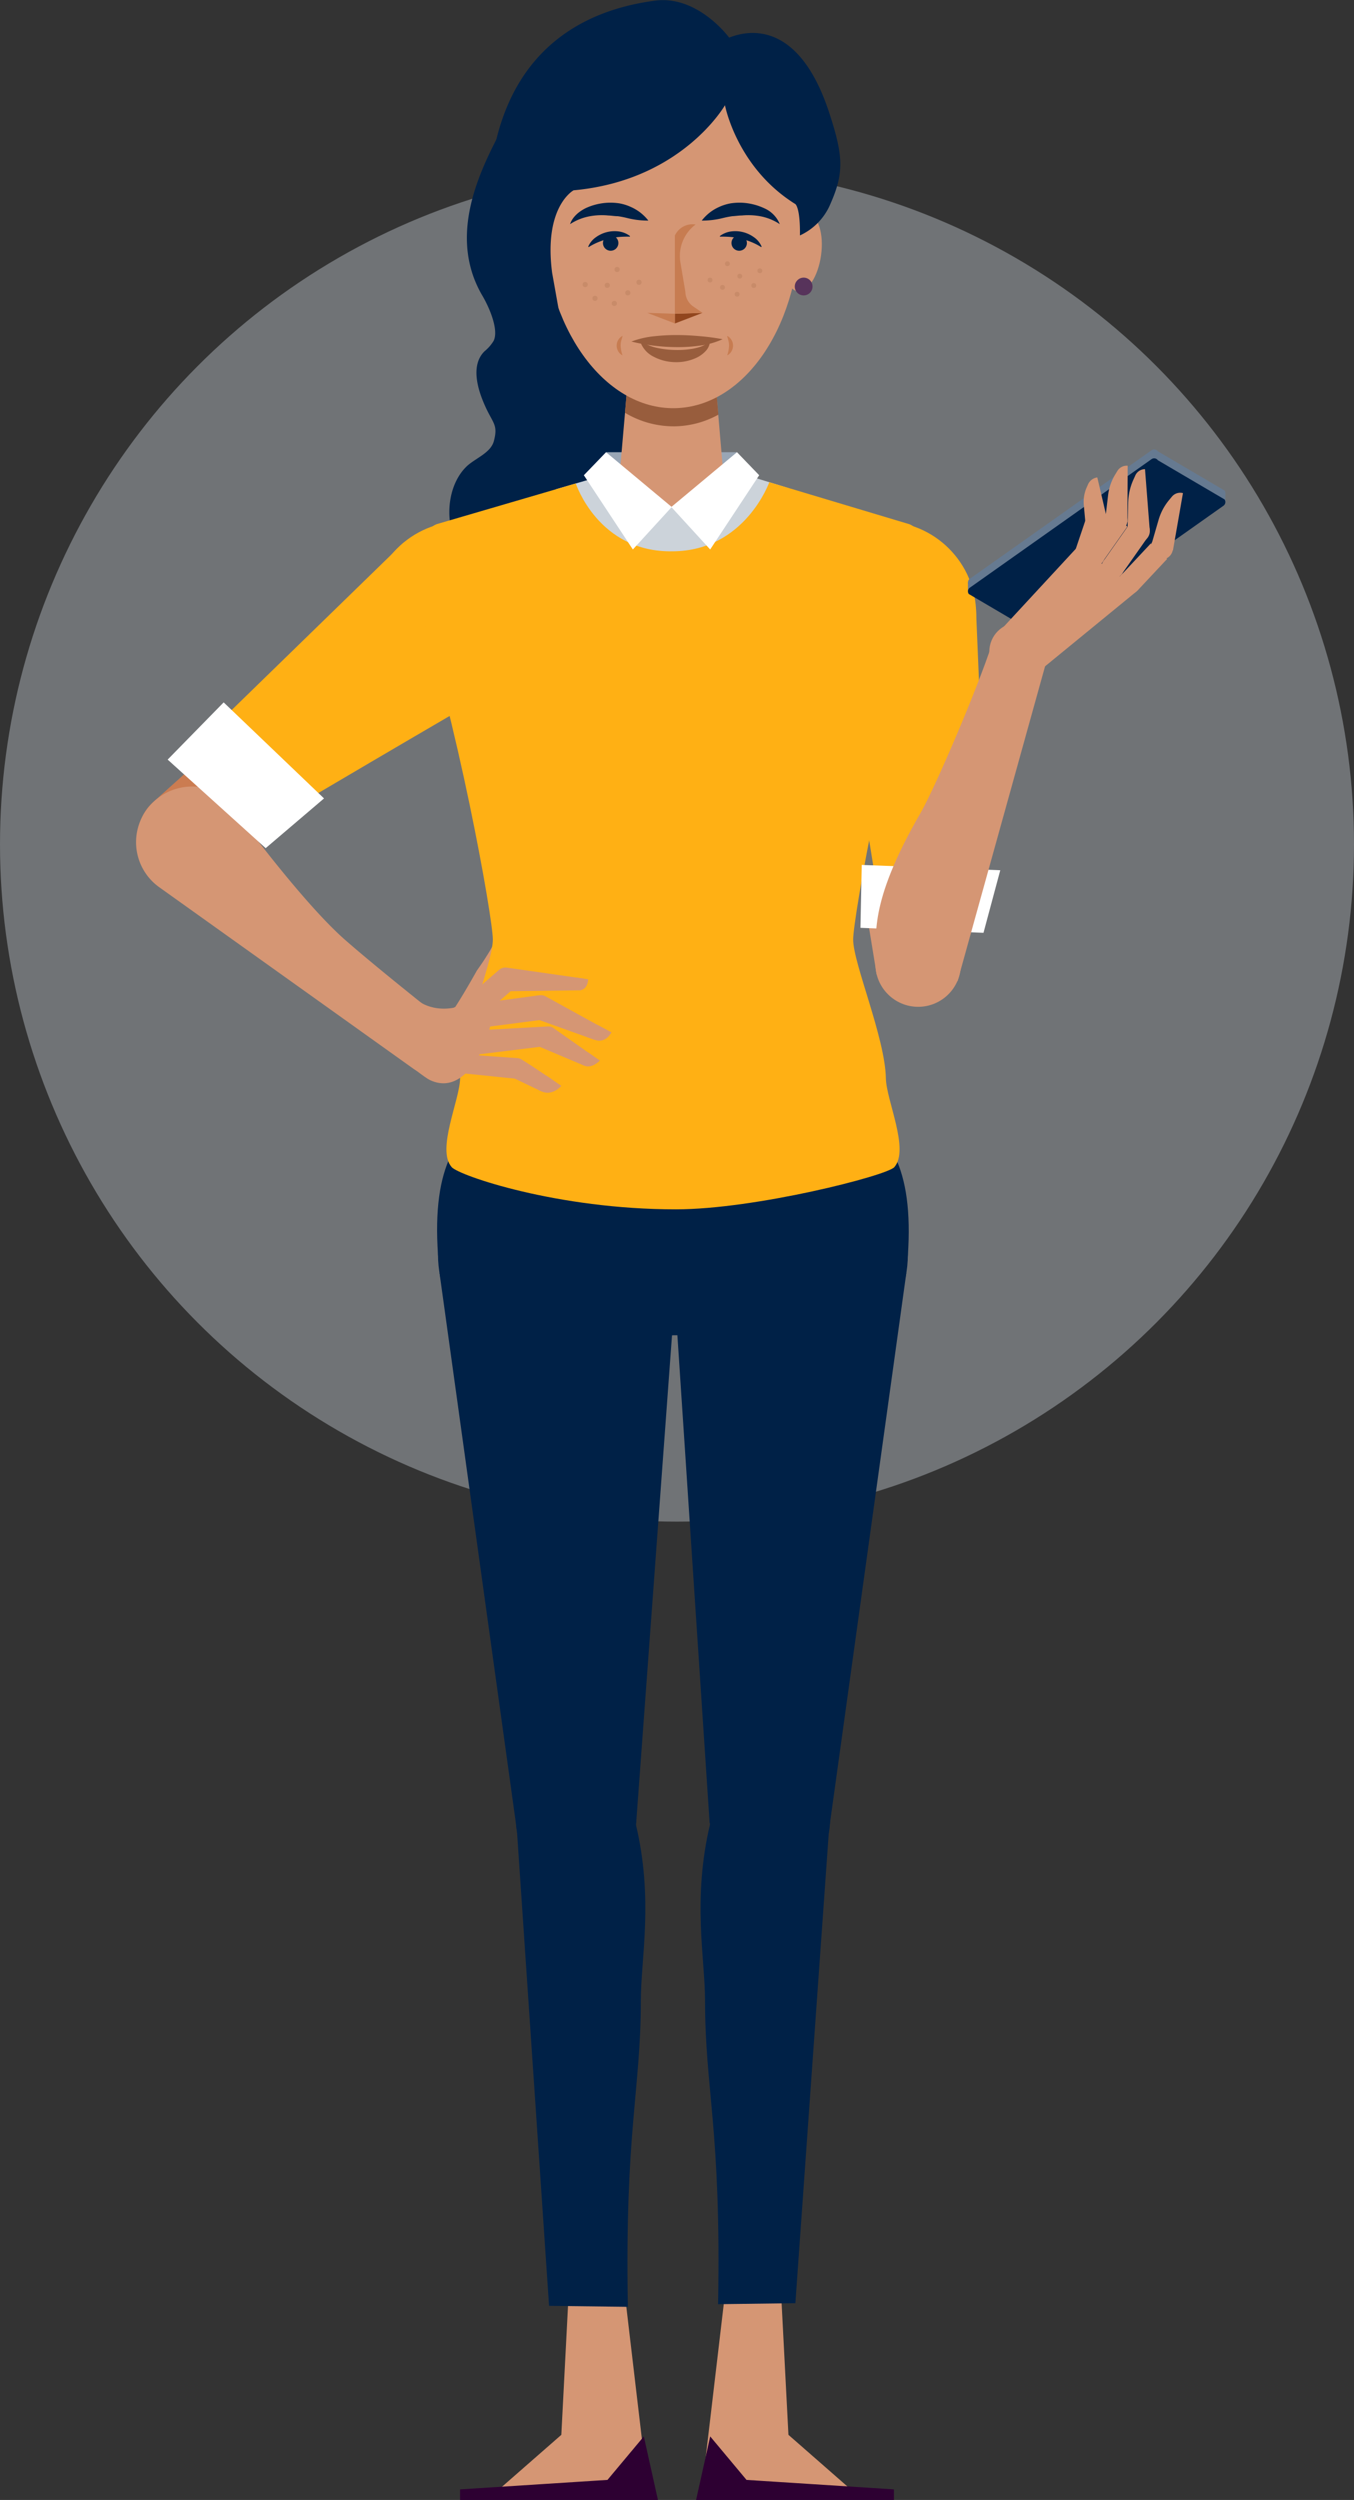 <svg xmlns="http://www.w3.org/2000/svg" viewBox="0 0 444.82 820.95"><rect x="0" y="0" width="444.82" height="820.95" fill="#333333" stroke="none"/><defs><style>.cls-1,.cls-13{fill:#ccd3da;}.cls-1{opacity:0.4;}.cls-2{fill:#d59674;}.cls-3{fill:#002147;}.cls-4{fill:#99a6b5;}.cls-5{fill:#e0b097;}.cls-6{fill:#985d3d;}.cls-7{fill:#92461e;}.cls-8{fill:#c77c51;}.cls-9{opacity:0.2;}.cls-10{fill:#cb7c51;}.cls-11{fill:#2d0032;stroke:#2d0032;stroke-miterlimit:10;stroke-width:1.46px;}.cls-12{fill:#ffb014;}.cls-14{fill:#fff;}.cls-15{fill:#667a91;}.cls-16{fill:#57335b;}</style></defs><g id="Layer_2" data-name="Layer 2"><g id="Layer_1-2" data-name="Layer 1"><circle class="cls-1" cx="222.41" cy="277.27" r="222.41"/><path class="cls-2" d="M284.38,297.77,288,320l7.86-3.4s2.56-9.47,2.67-11.6-2.12-7.2-2.12-7.2Z"/><path class="cls-3" d="M221.1,361.56v76.91h-1.78c-42.18,0-74-5.34-75.43-26.53-4-58.07,33.25-50.4,75.43-50.4Z"/><path class="cls-3" d="M220.86,361.56v76.91h1.78c42.18,0,74.15-4.94,75.61-26.13,4-58.07-33.43-50.8-75.61-50.8Z"/><path class="cls-3" d="M162.24,144.87c1.36-5.09-.1-5.74-2.36-10.44-2.94-6.12-5.45-14.36-.72-19.06a13.57,13.57,0,0,0,3-3.42c1.83-3.71-1.57-11.26-3.64-14.77-14.53-24.61,6-51.89,9.69-61.83,2.7-7.21,5.61,36.68,9.14,30.2l-.16,5.94,14,16c-.43,16.52,3,20.82,15.55,30.25,6,24.42.77,38.73.77,38.73-8.48,2.69-29.45,8-31.81,13.34-.05.17-1.85,6.75,4,10.76,5.29,3.65,7.21,12.13-.4,20.39,0,0,3.19-7-6.18-9.62-.62-.13-1.23-.25-1.84-.42l-.24-.06v0c-6.92-2-17.73-5.86-21.13-12.52-4-7.88-2.76-19.55,3.64-25.41C156.4,150.39,161.22,148.65,162.24,144.87Z"/><polygon class="cls-4" points="199.1 148.5 242.12 148.5 242.12 154.88 225.83 166.93 214.27 166.93 199.1 148.5"/><path class="cls-2" d="M146.27,335.53c1.91-2.64,3.65-5.35,5.32-8.09s3.27-5.51,4.84-8.3l.2-.37c1.16-1.64,2.31-3.29,3.36-5a47.28,47.28,0,0,0,2.92-5.26,3.69,3.69,0,0,1,6.7,3.11,4.65,4.65,0,0,1-.36.61,45.71,45.71,0,0,0-3.17,5.11c-1,1.75-1.86,3.56-2.72,5.38l.19-.38c-1,3-2.06,6.05-3,9.13s-1.81,6.17-2.51,9.35A6.6,6.6,0,0,1,145.18,338,6.79,6.79,0,0,1,146.27,335.53Z"/><polygon class="cls-5" points="211.55 152.94 145.02 177.32 145.02 213.44 221.73 213.44 221.73 152.94 211.55 152.94"/><polygon class="cls-5" points="231.89 152.94 298.42 177.32 298.42 213.44 221.71 213.44 221.71 152.94 231.89 152.94"/><ellipse class="cls-2" cx="263.78" cy="83.01" rx="12.76" ry="6" transform="translate(145.23 332.84) rotate(-82.08)"/><path class="cls-2" d="M237.89,158.58c-.46.53-8.43,9.47-20.35,7.91a22.55,22.55,0,0,1-14.21-7.91q1-11.51,2-23,1.23-14.19,2.45-28.39h25.68l2.5,29Z"/><path class="cls-6" d="M236,136.17A30.68,30.68,0,0,1,221.72,140a31.13,31.13,0,0,1-16.4-4.45q1.23-14.19,2.45-28.39h25.68Z"/><path class="cls-2" d="M262.87,71.83c.61,33.93-17.75,61.78-41.15,62.21S179,107.29,178.35,73.36s17.94-54.24,41.28-54.66S262.25,37.9,262.87,71.83Z"/><path class="cls-3" d="M181.39,89.6c-2.86-21.81,7.05-27.11,7.05-27.11,35.64-3.22,49.73-27.94,49.73-27.94S242,55,261.27,67c0,0,1.66,1,1.53,10.31a19.8,19.8,0,0,0,10-10.32c4.52-10.28,4.33-15.7-.49-30.29-8.94-27-23.56-28-32.77-24.34,0,0-10.28-14.09-24.51-12.13S171.9,9.2,163,46.06c0,0,.71,3.32,1.67,3,0,0-8.22,13.25,5.73,51.55,0,0,4.92,7.2,12,7.33a9,9,0,0,0,1.88-2.17Z"/><circle class="cls-3" cx="200.62" cy="79.81" r="2.54"/><path class="cls-3" d="M193.24,81a7.2,7.2,0,0,1,2.56-3.12A10.47,10.47,0,0,1,203.23,76a7.79,7.79,0,0,1,3.72,1.5l0,.22a32.31,32.31,0,0,0-3.55.1,21.48,21.48,0,0,0-3.48.61,20.71,20.71,0,0,0-3.37,1.09,20.36,20.36,0,0,0-3.15,1.62Z"/><circle class="cls-3" cx="242.84" cy="79.81" r="2.54"/><path class="cls-3" d="M250.22,81a7.2,7.2,0,0,0-2.56-3.12A10.44,10.44,0,0,0,240.23,76a7.79,7.79,0,0,0-3.72,1.5l0,.22a32.31,32.31,0,0,1,3.55.1,21.79,21.79,0,0,1,3.49.61,21.35,21.35,0,0,1,3.37,1.09,20.72,20.72,0,0,1,3.14,1.62Z"/><path class="cls-3" d="M187.28,73.61c.78-2.38,2.9-4.14,5.14-5.26a19.73,19.73,0,0,1,7.33-1.78,19.37,19.37,0,0,1,3.73.21,15.73,15.73,0,0,1,3.7,1.15A14.82,14.82,0,0,1,213,72.44a27.9,27.9,0,0,1-7-.85,30.07,30.07,0,0,0-3-.59c-1.06,0-2.14-.21-3.19-.24a21.67,21.67,0,0,0-6.33.31A17.65,17.65,0,0,0,187.28,73.61Z"/><path class="cls-3" d="M256.18,73.61a17.6,17.6,0,0,0-6.11-2.54,21.67,21.67,0,0,0-6.33-.31c-1.06,0-2.14.19-3.2.24a30.07,30.07,0,0,0-3,.59,27.84,27.84,0,0,1-7,.85,14.82,14.82,0,0,1,5.78-4.51,15.88,15.88,0,0,1,3.7-1.15,19.37,19.37,0,0,1,3.73-.21A19.73,19.73,0,0,1,251,68.35,9.69,9.69,0,0,1,256.18,73.61Z"/><polygon class="cls-7" points="221.73 106.22 221.73 103.04 230.81 102.74 221.73 106.22"/><polygon class="cls-8" points="221.73 106.22 221.73 103.04 212.66 102.74 221.73 106.22"/><path class="cls-8" d="M230.81,102.74l-3.24-2.22a6,6,0,0,1-2.41-4.68l-1.61-9.57a12.9,12.9,0,0,1,4.87-12.47l.1-.07a6.36,6.36,0,0,0-6.81,3.63l0,7.3V103Z"/><path class="cls-6" d="M210.22,111.8a15.27,15.27,0,0,0,5.76,2.47,30.44,30.44,0,0,0,5.94.66,29.4,29.4,0,0,0,5.94-.46c1.94-.42,3.85-.89,5.4-2.67a5.06,5.06,0,0,1-1.35,3.39,9.78,9.78,0,0,1-3,2.24,15.42,15.42,0,0,1-7.07,1.5,15.62,15.62,0,0,1-7-1.74A8.69,8.69,0,0,1,210.22,111.8Z"/><path class="cls-6" d="M207.44,112.16a29.28,29.28,0,0,1,7.49-1.74,65.2,65.2,0,0,1,7.5-.39c2.49,0,5,.14,7.44.36a72.9,72.9,0,0,1,7.52,1,26.06,26.06,0,0,1-7.43,2.1,50.49,50.49,0,0,1-7.55.5,64.78,64.78,0,0,1-7.49-.47A57.71,57.71,0,0,1,207.44,112.16Z"/><g class="cls-9"><circle class="cls-6" cx="209.93" cy="92.7" r="0.85"/><circle class="cls-6" cx="202.73" cy="88.5" r="0.85"/><circle class="cls-6" cx="199.5" cy="93.69" r="0.85"/><circle class="cls-6" cx="201.82" cy="99.64" r="0.85"/><circle class="cls-6" cx="192.24" cy="93.44" r="0.85"/><circle class="cls-6" cx="206.25" cy="96.16" r="0.85"/><circle class="cls-6" cx="195.47" cy="97.97" r="0.85"/></g><g class="cls-9"><circle class="cls-6" cx="233.26" cy="91.97" r="0.8"/><circle class="cls-6" cx="238.97" cy="86.6" r="0.8"/><circle class="cls-6" cx="243.03" cy="90.68" r="0.8"/><circle class="cls-6" cx="242.16" cy="96.62" r="0.8"/><circle class="cls-6" cx="249.63" cy="88.92" r="0.8"/><circle class="cls-6" cx="237.36" cy="94.37" r="0.8"/><circle class="cls-6" cx="247.63" cy="93.76" r="0.8"/></g><path class="cls-8" d="M238.9,116.69a10.73,10.73,0,0,0,.61-3.21,6,6,0,0,0-.18-1.5c-.11-.53-.3-1-.46-1.69a3.28,3.28,0,0,1,1.4,1.29,3.49,3.49,0,0,1,.55,1.9,3.71,3.71,0,0,1-.53,1.91A3.07,3.07,0,0,1,238.9,116.69Z"/><path class="cls-8" d="M204.52,116.69a3.09,3.09,0,0,1-1.4-1.3,3.81,3.81,0,0,1-.53-1.91,3.57,3.57,0,0,1,.55-1.9,3.28,3.28,0,0,1,1.4-1.29c-.15.64-.35,1.16-.46,1.69a6,6,0,0,0-.18,1.5A10.46,10.46,0,0,0,204.52,116.69Z"/><path class="cls-10" d="M50.6,263.15l73.11-65.59c9.22-7.85,24-6.16,31.85,3.06s6.73,21.32,4,26.38c-.34.61-1.08.88-1.64,1.27L156.68,225,76.91,277.27l-1.49,8.47c-7.74,5.39-21,7.17-26.41-.57C44,277.9,44,268.79,50.6,263.15Z"/><path class="cls-2" d="M135.58,350.79,52.36,291.38a18.17,18.17,0,0,1-4.19-25.5,18.52,18.52,0,0,1,25.72-4.15c.72.52-8.23,1.61,0,0,0,0,24.1,33.43,39.49,46.92,12.46,10.92,36.38,29.68,36.38,29.68,4.1,4,6.77,10.44,2.78,14.51C148.9,356.53,139.68,353.72,135.58,350.79Z"/><polygon class="cls-2" points="204.9 750.21 213.15 820.22 160.79 820.22 184.41 799.56 186.97 750.21 204.9 750.21"/><polygon class="cls-2" points="238.53 750.21 230.28 820.22 282.63 820.22 259.02 799.56 256.46 750.21 238.53 750.21"/><polygon class="cls-11" points="215.24 820.22 151.87 820.22 151.87 818.16 199.93 815.07 211.12 801.69 215.24 820.22"/><polygon class="cls-11" points="229.59 820.22 292.95 820.22 292.95 818.16 244.89 815.07 233.71 801.69 229.59 820.22"/><path class="cls-12" d="M90.26,268.85s59.48-35.13,74.23-43.39c11.28-6.31,2.32-23.56-6.33-33.15l-25.68-14-69.06,67.2Z"/><circle class="cls-12" cx="152.04" cy="201.73" r="30.55"/><path class="cls-13" d="M222.25,166.49c-12.41,0-19.79-.05-24.25-10.3l-15.42,4.49c6,14.65,23.67,25.85,39.49,25.85s30.77-11.68,36.84-26.27l-11.54-3.56C242.88,166.89,234.62,166.49,222.25,166.49Z"/><polygon class="cls-14" points="55.08 249.44 87.28 278.52 106.45 262.19 73.48 230.65 55.08 249.44"/><path class="cls-3" d="M235.91,756.66l25.39-.33,11-154.8-39-2.61c-5.92,24.76-1.68,44.19-1.68,58C231.65,686.49,236.94,699,235.91,756.66Z"/><circle class="cls-3" cx="252.94" cy="597.92" r="19.74"/><path class="cls-3" d="M206.27,757.53l-25.89-.33L169.85,601.53l39-2.61c5.93,24.76,1.69,44.19,1.68,58C210.53,686.49,205.24,699.82,206.27,757.53Z"/><circle class="cls-3" cx="189.25" cy="597.92" r="19.74"/><polygon class="cls-3" points="209 598.63 169.92 601.86 144.38 417.95 222.63 413.22 209 598.63"/><circle class="cls-3" cx="180.85" cy="411.95" r="36.96"/><polygon class="cls-3" points="233.13 598.63 272.22 601.86 297.76 417.95 220.86 413.11 233.13 598.63"/><circle class="cls-3" cx="261.29" cy="411.95" r="36.96"/><path class="cls-12" d="M287.6,288.74s-10-64.11-15.27-80.18c-4-12.28,5.21-27.4,18.07-28.59l30.21,19.54,3.67,87.57Z"/><circle class="cls-12" cx="290.15" cy="201.74" r="30.55"/><path class="cls-12" d="M298.81,172.16l-46.08-13.81s-8,22.57-31.75,22.69c-24.4.44-31.82-22.28-31.82-22.28l-45.78,13.39c-6.1,2.48-9.27,16.32-7.14,22.55,13.85,40.54,25.67,106.69,25.67,113.81,0,7.81-10.51,32.3-10.75,45.6-.12,7.2-7.85,23.35-2.77,29.16,2.42,2.75,34.63,13.87,73.67,13.86,26,0,69.29-11.06,71.74-13.85,5.08-5.81-2.64-21.95-2.77-29.16-.23-13.3-10.75-37.79-10.75-45.6,0-7.12,11.82-73.27,25.67-113.81C308.08,188.48,304.91,174.64,298.81,172.16Z"/><polygon class="cls-14" points="207.91 180.44 191.81 156.06 199.1 148.5 220.68 166.49 207.91 180.44"/><polygon class="cls-14" points="233.31 180.44 249.41 156.06 242.12 148.5 220.54 166.49 233.31 180.44"/><path class="cls-2" d="M149.2,346,170,347.47H170a2.77,2.77,0,0,1,1.28.41c1.62,1,3.21,2,4.8,3.08l4.74,3.16c1.3.86.17,1.18-.7,2.47a3.56,3.56,0,0,1-2.39,1.74s-8.28-4-10-4.75l1.56.64L148.5,352.1a3.07,3.07,0,0,1,.7-6.1Z"/><path class="cls-2" d="M138,329.06s8.29,6.19,20.63-2.35c8.57-5.94-.07,36.24-17.44,27.94-1.63-.79-6.76-4.89-9.58-7.06C116.83,336.3,138,329.06,138,329.06Z"/><path class="cls-2" d="M152,328.85l11.72-10.16.21-.18a3.27,3.27,0,0,1,2.6-.76l24.59,3.52a1.37,1.37,0,0,1,1.3,1.88c-.14.55-1,2-1.9,2.05l-24.5.32,2.81-.95-11.72,10.18a3.91,3.91,0,0,1-5.12-5.9Z"/><path class="cls-2" d="M150.05,330.48l27-3.64.27,0a3.07,3.07,0,0,1,1.92.35l19.84,10.92c1.08.6-.4.95-1,2a2.89,2.89,0,0,1-3.11,1.23L176,334.55l2.19.32-27,3.5a4,4,0,0,1-1-7.89Z"/><path class="cls-2" d="M152.85,338.59l26.79-1.51h.53a2.61,2.61,0,0,1,1.6.48l12.69,8.93c1,.7.79,1.29.09,2.27a2.77,2.77,0,0,1-2.82,1.1l-14.4-6.09-20.6,2.54-3.4.95a4.76,4.76,0,0,1-5.09-4.42,4.83,4.83,0,0,1,4.49-5.1C152.8,337.73,152.78,338.59,152.85,338.59Z"/><path class="cls-2" d="M189.55,321.05l3.68.53s0,3.22-2.64,3.61Z"/><path class="cls-2" d="M196.21,336.52l4.67,2.47s-1.8,3.8-5.5,2.48l-2.72-1s1.41-1.8,1.42-1.84S196.21,336.52,196.21,336.52Z"/><path class="cls-2" d="M193.24,345.62l3.85,2.65s-2.78,2.93-5.36,1.58C189.74,348.8,193.24,345.62,193.24,345.62Z"/><path class="cls-2" d="M179.53,353.24l4.87,3.33s-3,3.67-6.81,1.68C174,356.39,179.53,353.24,179.53,353.24Z"/><polygon class="cls-14" points="323.1 306.32 282.68 304.68 283.1 284.03 328.61 285.77 323.1 306.32"/><polygon class="cls-15" points="318 194.12 318 191.28 319.83 190.71 320.7 190.71 321.45 191.92 320.51 193.8 318 194.12"/><path class="cls-15" d="M402.56,162v3.05l-2.44-.19-.58-.8a3.15,3.15,0,0,1,0-1A19.05,19.05,0,0,1,402.56,162Z"/><path class="cls-15" d="M340.17,205l-21.9-12.87a1.49,1.49,0,0,1,.36-2.08l59.68-42.19a1.49,1.49,0,0,1,2.08.35l21.9,12.87a1.5,1.5,0,0,1-.36,2.09l-59.68,42.19A1.5,1.5,0,0,1,340.17,205Z"/><path class="cls-3" d="M340.17,207.93l-21.9-12.87a1.49,1.49,0,0,1,.36-2.08l59.68-42.2a1.5,1.5,0,0,1,2.08.36L402.29,164a1.49,1.49,0,0,1-.36,2.08l-59.68,42.2A1.5,1.5,0,0,1,340.17,207.93Z"/><path class="cls-2" d="M326,211.19l17.57,6.74-29,104.31-27.26-7.5c1.27-7.28-2.8-16.93,15.24-48C307.16,258.64,320.65,227.39,326,211.19Z"/><polygon class="cls-2" points="327.1 208.67 342.49 219.49 373.39 194.2 373.79 193.75 373.95 193.52 354.06 179.53 327.1 208.67"/><circle class="cls-2" cx="334.6" cy="214.03" r="9.59"/><rect class="cls-2" x="372.21" y="179.08" width="7.39" height="14.23" transform="translate(228.83 -206.67) rotate(43.13)"/><path class="cls-2" d="M388.63,161.92h0a3.55,3.55,0,0,0-3.68,1.23l-.83,1a18,18,0,0,0-3.5,6.57l-2.54,8.75,7.26,1.27Z"/><circle class="cls-2" cx="381.63" cy="180.01" r="3.7"/><rect class="cls-2" x="365.94" y="173.42" width="7.39" height="14.23" transform="translate(171.08 -179.74) rotate(35.11)"/><path class="cls-2" d="M376.16,154.06h0a3.52,3.52,0,0,0-3.25,2.22l-.55,1.21a19.47,19.47,0,0,0-1.73,7.68l-.24,9.67,7.34-.58Z"/><circle class="cls-2" cx="374.05" cy="174.37" r="3.7"/><rect class="cls-2" x="359.58" y="169.48" width="7.39" height="14.23" transform="translate(167.65 -176.8) rotate(35.11)"/><path class="cls-2" d="M370.47,152.94h0a3.58,3.58,0,0,0-3.42,1.78l-.65,1.05a16.86,16.86,0,0,0-2.37,6.86L363,171.42l7.37.05Z"/><circle class="cls-2" cx="366.67" cy="170.95" r="3.7"/><rect class="cls-2" x="354.55" y="170.32" width="7.39" height="14.23" transform="translate(75.58 -105.26) rotate(18.65)"/><path class="cls-2" d="M360.49,156.78h0a3.89,3.89,0,0,0-3,2.18l-.44,1a11.75,11.75,0,0,0-1,5.86l.65,7.06,7.17-1.7Z"/><circle class="cls-2" cx="360.28" cy="171.53" r="3.7"/><circle class="cls-2" cx="370.91" cy="191.43" r="3.7"/><circle class="cls-2" cx="365.52" cy="186.39" r="3.7"/><circle class="cls-2" cx="356.11" cy="183.9" r="3.7"/><circle class="cls-2" cx="359.2" cy="182.48" r="3.7"/><circle class="cls-2" cx="301.64" cy="316.57" r="14.05"/><circle class="cls-16" cx="264.02" cy="94.09" r="2.92"/></g></g></svg>